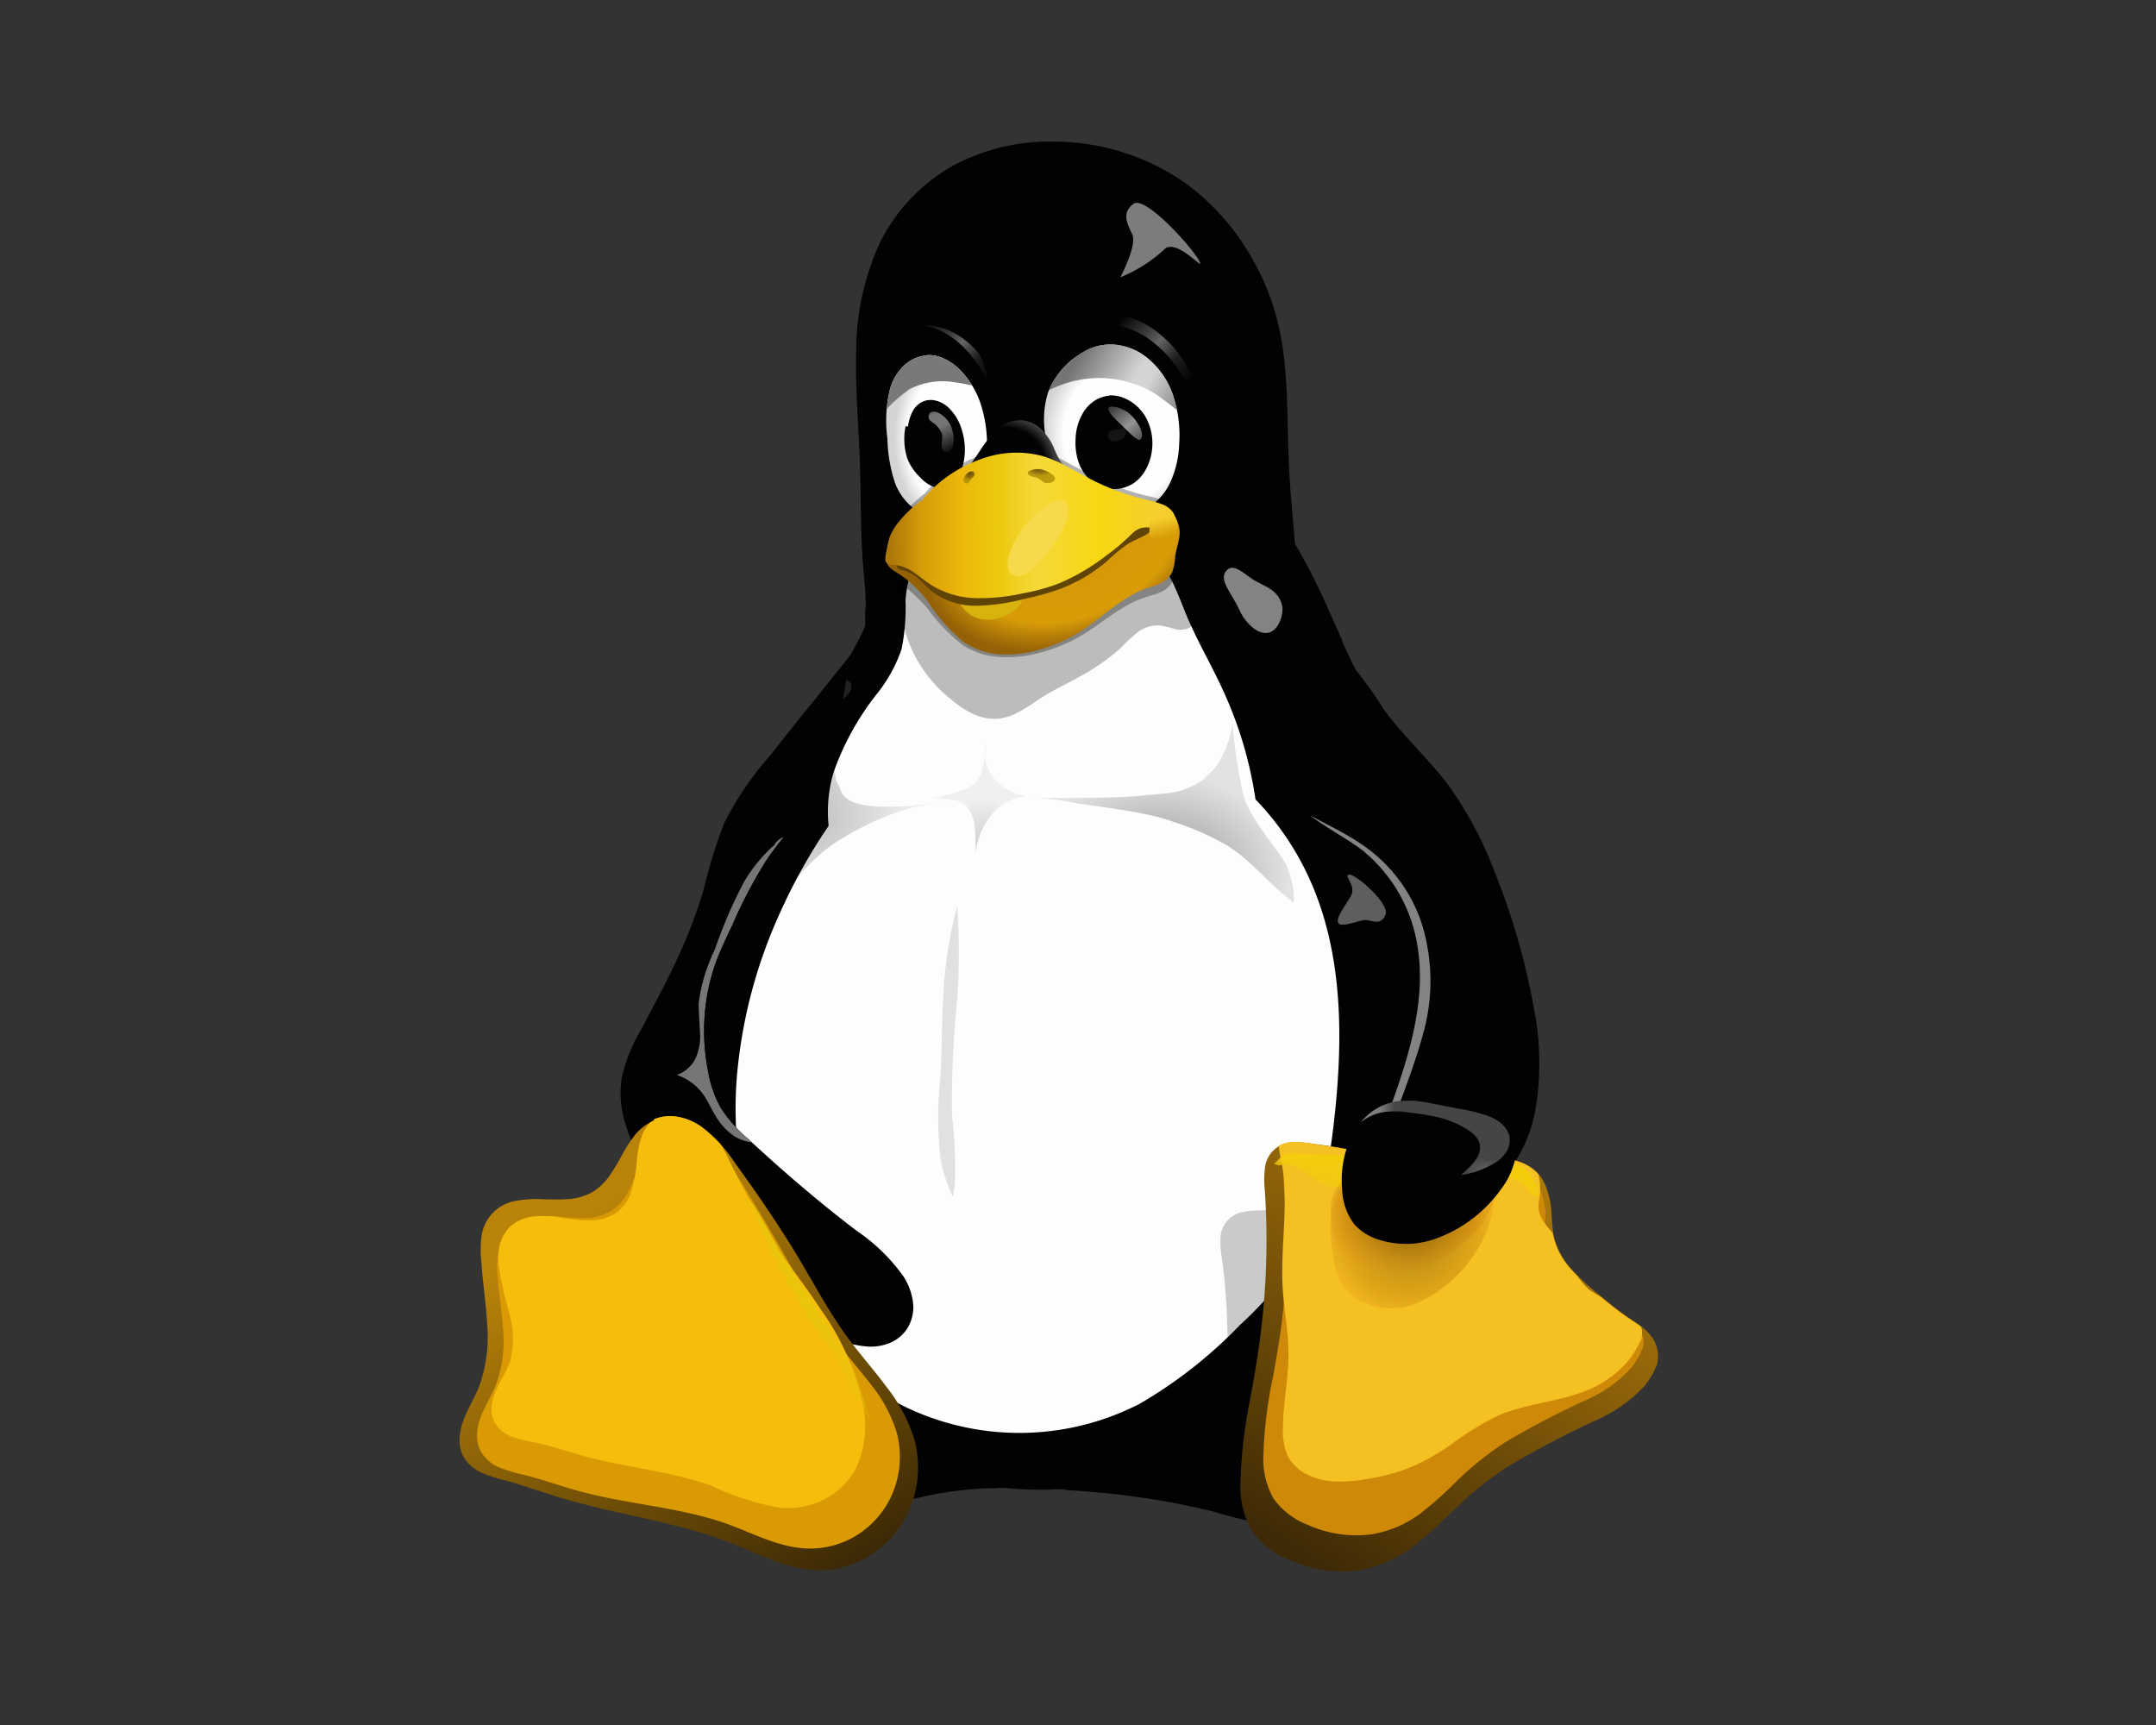 <svg id="Linux-Other" xmlns="http://www.w3.org/2000/svg" xmlns:xlink="http://www.w3.org/1999/xlink" viewBox="0 0 150 120"><rect x="0" y="0" width="150" height="120" fill="#333333" stroke="none"/><defs><style>.cls-1{fill:none;}.cls-2{fill:#020204;}.cls-3{fill:#fdfdfb;}.cls-4{opacity:0.26;}.cls-5{opacity:0.3;}.cls-22,.cls-30,.cls-32,.cls-34,.cls-36,.cls-44,.cls-45,.cls-5,.cls-52{isolation:isolate;}.cls-6{fill:url(#radial-gradient);}.cls-7{fill:url(#radial-gradient-2);}.cls-8{fill:url(#radial-gradient-3);}.cls-9{fill:#7c7c7c;}.cls-10{fill:#141413;}.cls-11{fill:url(#linear-gradient);}.cls-12{clip-path:url(#clip-path);}.cls-13{fill:url(#linear-gradient-2);}.cls-14{fill:url(#linear-gradient-3);}.cls-15{fill:url(#linear-gradient-4);}.cls-16{fill:url(#linear-gradient-5);}.cls-17{fill:url(#radial-gradient-4);}.cls-18{fill:#d9b30d;}.cls-19{fill:#604405;}.cls-20{fill:url(#linear-gradient-6);}.cls-21{fill:#f6da4a;}.cls-22{opacity:0.8;}.cls-23{fill:url(#radial-gradient-5);}.cls-24{fill:url(#radial-gradient-6);}.cls-25{fill:url(#linear-gradient-7);}.cls-26{clip-path:url(#clip-path-2);}.cls-27{fill:url(#radial-gradient-7);}.cls-28{clip-path:url(#clip-path-3);}.cls-29{fill:#838384;}.cls-30{opacity:0.25;}.cls-31{fill:url(#radial-gradient-8);}.cls-32{opacity:0.42;}.cls-33{fill:url(#radial-gradient-9);}.cls-34{opacity:0.2;}.cls-35{fill:url(#radial-gradient-10);}.cls-36{opacity:0.11;}.cls-37{fill:url(#linear-gradient-8);}.cls-38{clip-path:url(#clip-path-4);}.cls-39{fill:url(#linear-gradient-9);}.cls-40{fill:#cd8907;}.cls-41{clip-path:url(#clip-path-6);}.cls-42{fill:#f5c021;}.cls-43{fill:url(#linear-gradient-10);}.cls-44{opacity:0.75;}.cls-45{opacity:0.35;}.cls-46{fill:url(#radial-gradient-11);}.cls-47{fill:url(#radial-gradient-12);}.cls-48{clip-path:url(#clip-path-7);}.cls-49{fill:url(#radial-gradient-13);}.cls-50{fill:url(#linear-gradient-11);}.cls-51{clip-path:url(#clip-path-9);}.cls-52{opacity:0.95;}.cls-53{clip-path:url(#clip-path-10);}.cls-54{fill:url(#linear-gradient-12);}.cls-55{fill:#d99a03;}.cls-56{fill:#f5bd0c;}.cls-57{fill:url(#linear-gradient-13);}</style><radialGradient id="radial-gradient" cx="203.84" cy="84.29" r="4.88" gradientTransform="matrix(0.82, -0.03, -0.03, -1.25, -98.42, 142.01)" gradientUnits="userSpaceOnUse"><stop offset="0" stop-color="#fefefc"/><stop offset="0.76" stop-color="#fefefc"/><stop offset="1" stop-color="#d4d4d4"/></radialGradient><radialGradient id="radial-gradient-2" cx="126.86" cy="86.4" r="4.88" gradientTransform="matrix(1.09, -0.03, -0.04, -1.25, -56.79, 142.01)" xlink:href="#radial-gradient"/><radialGradient id="radial-gradient-3" cx="14.8" cy="-109.95" r="5.15" gradientTransform="matrix(0.7, -0.51, -0.46, -0.63, 8.66, -28.92)" gradientUnits="userSpaceOnUse"><stop offset="0" stop-color="#020204"/><stop offset="0.73" stop-color="#020204"/><stop offset="1" stop-color="#5c5c5c"/></radialGradient><linearGradient id="linear-gradient" x1="137.47" y1="34.97" x2="139.72" y2="32.3" gradientTransform="matrix(1, 0, 0, -1, -60, 63.17)" gradientUnits="userSpaceOnUse"><stop offset="0" stop-color="#949494" stop-opacity="0.39"/><stop offset="0.5" stop-color="#949494"/><stop offset="1" stop-color="#949494" stop-opacity="0.39"/></linearGradient><clipPath id="clip-path"><path class="cls-1" d="M75,24.72a5.47,5.47,0,0,0-2.09,2.6,6.37,6.37,0,0,0,.17,4.19A6.94,6.94,0,0,0,75.58,35a4.52,4.52,0,0,0,2,.78,3.68,3.68,0,0,0,2.12-.37,4.09,4.09,0,0,0,1.76-1.94,7.09,7.09,0,0,0,.58-2.59,8.72,8.72,0,0,0-.42-3.35,5.62,5.62,0,0,0-2.17-2.9A4.24,4.24,0,0,0,77.77,24a3.65,3.65,0,0,0-1.81.2,4.55,4.55,0,0,0-.92.5"/></clipPath><linearGradient id="linear-gradient-2" x1="265.94" y1="39.95" x2="273.1" y2="35.76" gradientTransform="matrix(1, 0, 0, -1, -190, 63.17)" gradientUnits="userSpaceOnUse"><stop offset="0" stop-color="#747474"/><stop offset="0.13" stop-color="#8c8c8c"/><stop offset="0.25" stop-color="#a4a4a4"/><stop offset="0.5" stop-color="#d4d4d4"/><stop offset="0.62" stop-color="#d4d4d4"/><stop offset="1" stop-color="#7c7c7c"/></linearGradient><linearGradient id="linear-gradient-3" x1="218.19" y1="41.3" x2="222.96" y2="36.81" gradientTransform="matrix(1, 0, 0, -1, -140, 63.17)" gradientUnits="userSpaceOnUse"><stop offset="0" stop-color="#646464" stop-opacity="0"/><stop offset="0.31" stop-color="#646464" stop-opacity="0.58"/><stop offset="0.47" stop-color="#646464"/><stop offset="0.73" stop-color="#646464" stop-opacity="0.26"/><stop offset="1" stop-color="#646464" stop-opacity="0"/></linearGradient><linearGradient id="linear-gradient-4" x1="204.51" y1="41.07" x2="208.99" y2="36.75" xlink:href="#linear-gradient-3"/><linearGradient id="linear-gradient-5" x1="114.47" y1="35.23" x2="116.42" y2="31.74" gradientTransform="matrix(1, 0, 0, -1, -50, 63.17)" gradientUnits="userSpaceOnUse"><stop offset="0" stop-color="#757574" stop-opacity="0"/><stop offset="0.26" stop-color="#757574"/><stop offset="0.5" stop-color="#757574"/><stop offset="1" stop-color="#757574" stop-opacity="0"/></linearGradient><radialGradient id="radial-gradient-4" cx="109.06" cy="-174.81" r="10.42" gradientTransform="matrix(0.94, -0.39, -0.27, -0.66, -75.22, -35.49)" gradientUnits="userSpaceOnUse"><stop offset="0" stop-color="#d2940a"/><stop offset="0.75" stop-color="#d89c08"/><stop offset="0.87" stop-color="#b67e07"/><stop offset="1" stop-color="#946106"/></radialGradient><linearGradient id="linear-gradient-6" x1="212" y1="26.52" x2="230.92" y2="26.66" gradientTransform="matrix(1, 0, 0, -1, -150, 63.17)" gradientUnits="userSpaceOnUse"><stop offset="0" stop-color="#ad780a"/><stop offset="0.12" stop-color="#d89e08"/><stop offset="0.26" stop-color="#edb80b"/><stop offset="0.39" stop-color="#ebc80d"/><stop offset="0.53" stop-color="#f5d838"/><stop offset="0.77" stop-color="#f6d811"/><stop offset="1" stop-color="#f5cd31"/></linearGradient><radialGradient id="radial-gradient-5" cx="12.33" cy="-169.34" r="1.08" gradientTransform="matrix(1, 0, 0, -0.58, 60, -65.73)" gradientUnits="userSpaceOnUse"><stop offset="0" stop-color="#3a2903"/><stop offset="0.55" stop-color="#735208"/><stop offset="1" stop-color="#ac8c04"/></radialGradient><radialGradient id="radial-gradient-6" cx="7.45" cy="49.55" r="0.51" gradientTransform="matrix(1, 0, 0, -1.08, 60, 86.39)" xlink:href="#radial-gradient-5"/><linearGradient id="linear-gradient-7" x1="175.74" y1="119.65" x2="175.89" y2="118.73" gradientTransform="matrix(1.1, 0, 0.17, -1.52, -131.98, 217.72)" gradientUnits="userSpaceOnUse"><stop offset="0" stop-color="#f5ce2d"/><stop offset="1" stop-color="#d79b08"/></linearGradient><clipPath id="clip-path-2"><path class="cls-1" d="M64.48,24.72a2.6,2.6,0,0,0-1.6.72,3.62,3.62,0,0,0-.93,1.51,9.13,9.13,0,0,0-.21,3.55,10.47,10.47,0,0,0,.56,3.18A4.15,4.15,0,0,0,63.16,35a3,3,0,0,0,1.38.82A2.78,2.78,0,0,0,66,35.8,3.25,3.25,0,0,0,67.33,35a4.32,4.32,0,0,0,1.09-1.91,7.56,7.56,0,0,0,.25-2.2,9.16,9.16,0,0,0-.42-2.73,6.16,6.16,0,0,0-1.4-2.37,4,4,0,0,0-1.07-.8,2.64,2.64,0,0,0-1.3-.29"/></clipPath><radialGradient id="radial-gradient-7" cx="675.71" cy="-1350.49" r="11.89" gradientTransform="matrix(0.2, -0.03, -0.03, -0.19, -112.84, -202.15)" gradientUnits="userSpaceOnUse"><stop offset="0" stop-color="#c8c8c8"/><stop offset="1" stop-color="#797978"/></radialGradient><clipPath id="clip-path-3"><path class="cls-1" d="M94.91,59.25a10.7,10.7,0,0,1,3.73,6.7c.62,4-.8,8.06-2.2,11.9a11.5,11.5,0,0,0-.67,2.34,3.86,3.86,0,0,0,.35,2.37,3.63,3.63,0,0,0,2.17,1.65,5.21,5.21,0,0,0,2.73,0A6.71,6.71,0,0,0,103.47,83a9.74,9.74,0,0,0,3.41-6,19.6,19.6,0,0,0-.19-7,47.72,47.72,0,0,0-2.64-9.18,26.06,26.06,0,0,0-3.28-6.2c-1.38-1.83-3.12-3.38-4.47-5.24a30.7,30.7,0,0,0-2.79-3.85,5.74,5.74,0,0,0-2-1.34,3.79,3.79,0,0,0-2.36-.16,3.42,3.42,0,0,0-1.38.77,3.93,3.93,0,0,0-.92,1.27,5.31,5.31,0,0,0-.33,3.08A11.19,11.19,0,0,0,88.09,53a13.34,13.34,0,0,0,2.86,3.57c1.23,1,2.71,1.7,4,2.7"/></clipPath><radialGradient id="radial-gradient-8" cx="-139.73" cy="-67.65" r="9.17" gradientTransform="translate(-57.22 5.3) rotate(180) scale(0.81 0.76)" gradientUnits="userSpaceOnUse"><stop offset="0"/><stop offset="1" stop-opacity="0.25"/></radialGradient><radialGradient id="radial-gradient-9" cx="230.52" cy="-72.95" r="9.17" gradientTransform="matrix(1, 0, 0, -0.76, -150, 5.3)" xlink:href="#radial-gradient-8"/><radialGradient id="radial-gradient-10" cx="218.27" cy="19.22" r="3.63" gradientTransform="matrix(1, 0, 0, -1.07, -150, 79.94)" xlink:href="#radial-gradient-8"/><linearGradient id="linear-gradient-8" x1="243.55" y1="-28.14" x2="244.79" y2="-37.38" gradientTransform="matrix(1.03, 0, 0, -1, -154.46, 63.17)" gradientUnits="userSpaceOnUse"><stop offset="0"/><stop offset="1" stop-opacity="0"/></linearGradient><clipPath id="clip-path-4"><path class="cls-1" d="M115.3,94.89a5.67,5.67,0,0,1-.94,1.59A10.29,10.29,0,0,1,111,98.82a65.52,65.52,0,0,0-6.17,3.25,25.31,25.31,0,0,0-3.64,2.93,29.14,29.14,0,0,1-3,2.68,8.51,8.51,0,0,1-3.68,1.56,8.82,8.82,0,0,1-4.79-.72,5.74,5.74,0,0,1-2.67-2.09,6.26,6.26,0,0,1-.75-3.32,34.58,34.58,0,0,1,.73-6.05c.3-1.66.58-3.33.76-5A51.63,51.63,0,0,0,88,82.83a7,7,0,0,1,0-1.54,2,2,0,0,1,2-1.83,7.13,7.13,0,0,1,1.42.12,30,30,0,0,1,3.31.57c.68.18,1.35.42,2,.61a9.33,9.33,0,0,0,3.51.32,27.21,27.21,0,0,1,3.76-.59,5.57,5.57,0,0,1,1.54.27,3.28,3.28,0,0,1,1.38.77,3,3,0,0,1,.63,1,6.22,6.22,0,0,1,.39,1.76,15.22,15.22,0,0,0,.14,1.59,5.23,5.23,0,0,0,1.18,2.32A15,15,0,0,0,111.18,90c.67.56,1.34,1.12,2.07,1.62.34.23.69.45,1,.7a3.18,3.18,0,0,1,.82.91,2.27,2.27,0,0,1,.23,1.62h0"/></clipPath><linearGradient id="linear-gradient-9" x1="339.56" y1="-44.4" x2="355.66" y2="-18.29" gradientTransform="matrix(1, 0, 0, -1, -250, 63.17)" gradientUnits="userSpaceOnUse"><stop offset="0" stop-color="#3e2a06"/><stop offset="1" stop-color="#ad780a"/></linearGradient><clipPath id="clip-path-6"><path class="cls-1" d="M115.3,94.89a5.92,5.92,0,0,1-.94,1.59A10,10,0,0,1,111,98.82a61.72,61.72,0,0,0-6.17,3.25,25.74,25.74,0,0,0-3.64,2.93,29.85,29.85,0,0,1-3,2.68,8.46,8.46,0,0,1-3.68,1.56,8.91,8.91,0,0,1-4.79-.72,5.56,5.56,0,0,1-2.67-2.09,6.47,6.47,0,0,1-.75-3.32,33.06,33.06,0,0,1,.73-6.05c.3-1.66.58-3.33.76-5A61.73,61.73,0,0,0,88,82.83a7.53,7.53,0,0,1,0-1.54,2.34,2.34,0,0,1,.64-1.35,2,2,0,0,1,1.32-.5,6.93,6.93,0,0,1,1.42.14c1.11.18,2.22.29,3.31.57.68.18,1.35.42,2,.61a9.27,9.27,0,0,0,3.51.32,26.92,26.92,0,0,1,3.76-.59,5.65,5.65,0,0,1,1.54.27,3.21,3.21,0,0,1,1.38.77,3.09,3.09,0,0,1,.63,1,6.21,6.21,0,0,1,.39,1.76,15.9,15.9,0,0,0,.14,1.59,5.21,5.21,0,0,0,1.19,2.35,15,15,0,0,0,1.9,1.78,25.25,25.25,0,0,0,2.07,1.62c.34.23.69.44,1,.69a3.05,3.05,0,0,1,.82.92,2.39,2.39,0,0,1,.23,1.62h0"/></clipPath><linearGradient id="linear-gradient-10" x1="247.98" y1="-17.89" x2="247.51" y2="-22.15" gradientTransform="matrix(1, 0, 0, -1, -150, 63.17)" gradientUnits="userSpaceOnUse"><stop offset="0" stop-color="#f3cd0c"/><stop offset="1" stop-color="#f3cd0c" stop-opacity="0"/></linearGradient><radialGradient id="radial-gradient-11" cx="248.45" cy="55.05" r="5.64" gradientTransform="matrix(1.31, 0.35, 0.37, -1.37, -247.68, 73.94)" gradientUnits="userSpaceOnUse"><stop offset="0" stop-color="#110800"/><stop offset="0.59" stop-color="#a65a00" stop-opacity="0.8"/><stop offset="1" stop-color="#ff921e" stop-opacity="0"/></radialGradient><radialGradient id="radial-gradient-12" cx="261.89" cy="7.27" r="5.64" gradientTransform="matrix(1.31, 0.25, 0.37, -0.99, -247.68, 25.16)" xlink:href="#radial-gradient-11"/><clipPath id="clip-path-7"><path class="cls-1" d="M105.32,79.3a2.45,2.45,0,0,0-.67-1,3.55,3.55,0,0,0-1-.62,11,11,0,0,0-2.29-.57c-.73-.14-1.45-.3-2.19-.43a6,6,0,0,0-2.3,0,3.92,3.92,0,0,0-1.77.94,5,5,0,0,0-1.17,1.64,7.07,7.07,0,0,0-.55,3.48,4.21,4.21,0,0,0,.87,2.46,3.81,3.81,0,0,0,1.82,1.08,6.16,6.16,0,0,0,3.64-.05,9.57,9.57,0,0,0,4.8-3.61,5.28,5.28,0,0,0,.86-1.81,2.69,2.69,0,0,0-.06-1.51"/></clipPath><radialGradient id="radial-gradient-13" cx="584.69" cy="-518.72" r="6.88" gradientTransform="matrix(0.36, 0.16, 0.07, -0.17, -69.66, -99.54)" gradientUnits="userSpaceOnUse"><stop offset="0" stop-color="#7c7c7c"/><stop offset="1" stop-color="#7c7c7c" stop-opacity="0.33"/></radialGradient><linearGradient id="linear-gradient-11" x1="246.12" y1="-16.03" x2="247.13" y2="-15.98" gradientTransform="matrix(1, 0, 0, -1, -150, 63.17)" xlink:href="#radial-gradient-13"/><clipPath id="clip-path-9"><path class="cls-1" d="M59.06,45.57Q57.75,47.3,56.42,49t-2.88,3.6a21.79,21.79,0,0,0-3.16,4.67,35.62,35.62,0,0,0-1.43,4.64,35.14,35.14,0,0,1-2,5.14c-.72,1.54-1.52,3-2.32,4.53A11.39,11.39,0,0,0,43.25,75a7,7,0,0,0,.18,2.9,13.38,13.38,0,0,0,1.08,2.71A26.69,26.69,0,0,0,52.63,90a28.52,28.52,0,0,0,4.89,2.86,7.51,7.51,0,0,0,2.94.82,3.58,3.58,0,0,0,1.5-.28,2.66,2.66,0,0,0,1.17-1,2.79,2.79,0,0,0,.39-1.81,4.33,4.33,0,0,0-.64-1.76,12.71,12.71,0,0,0-3.28-3.21c-2.63-2-5.17-4.18-7.6-6.44a9.92,9.92,0,0,1-1.85-2.1,7.88,7.88,0,0,1-.89-2.58,14.29,14.29,0,0,1,.49-7.41c.33-.92.76-1.81,1.18-2.69a33.25,33.25,0,0,1,2.36-4.51C54.46,58.13,56,56.64,57,54.76a17.06,17.06,0,0,0,1.46-5.13q.33-2,.58-4.06"/></clipPath><clipPath id="clip-path-10"><path class="cls-1" d="M45.5,77.86a3,3,0,0,1,1.71-.16,4.21,4.21,0,0,1,1.59.68,10.09,10.09,0,0,1,2.35,2.54c1.56,2.15,3.07,4.35,4.44,6.64,1.11,1.85,2.12,3.77,3.4,5.51.84,1.14,1.78,2.19,2.62,3.32a11.45,11.45,0,0,1,2,3.72,7.47,7.47,0,0,1-.54,5.34,7.05,7.05,0,0,1-2.6,2.79,6.71,6.71,0,0,1-3.69,1c-2-.08-3.92-1.1-5.82-1.86-3.88-1.54-8.09-2-12.09-3.23-1.23-.37-2.44-.81-3.67-1.15a10.86,10.86,0,0,1-1.63-.52,2.81,2.81,0,0,1-1.29-1.08,2.44,2.44,0,0,1-.31-1.27,4,4,0,0,1,.26-1.29c.3-.83.78-1.58,1.11-2.4a10.07,10.07,0,0,0,.56-4.25c-.07-1.44-.31-2.86-.4-4.3A7.42,7.42,0,0,1,33.5,86a2.88,2.88,0,0,1,2.43-2.47,7.8,7.8,0,0,1,1.77-.11,17,17,0,0,0,1.78,0,4.08,4.08,0,0,0,1.7-.47,4,4,0,0,0,1.22-1.15,14.11,14.11,0,0,0,.87-1.44,9.24,9.24,0,0,1,.92-1.42,3.5,3.5,0,0,1,1.32-1"/></clipPath><linearGradient id="linear-gradient-12" x1="119.09" y1="-22.49" x2="135.08" y2="-49.31" gradientTransform="matrix(1, 0, 0, -1, -80, 63.17)" gradientUnits="userSpaceOnUse"><stop offset="0" stop-color="#b98309"/><stop offset="1" stop-color="#382605"/></linearGradient><linearGradient id="linear-gradient-13" x1="137.34" y1="-30.2" x2="142.37" y2="-39.67" gradientTransform="matrix(1, 0, 0, -1, -80.53, 61.4)" gradientUnits="userSpaceOnUse"><stop offset="0" stop-color="#ebc40c"/><stop offset="1" stop-color="#ebc40c" stop-opacity="0"/></linearGradient></defs><title>other-linux</title><g id="layer1"><g id="g18680"><path id="path29670-2" class="cls-2" d="M93.37,44.61c1.09,2.37,2.31,4.69,3.39,7.07a51.09,51.09,0,0,1,4.32,14.4A33.93,33.93,0,0,1,99.89,81a34.87,34.87,0,0,1-9.2,14.13c-4.84,4.65-11.06,8.23-17.77,8.5a25.2,25.2,0,0,1-12.6-3.12,28.67,28.67,0,0,1-8.59-6.81,23.23,23.23,0,0,1-4.94-9.74,24.17,24.17,0,0,1,1-13.37c1.09-3.05,2.7-5.89,3.84-8.92,1.25-3.31,2-6.84,3.61-10,1.5-2.83,3.76-5.25,5-8.23a41.33,41.33,0,0,0,1.49-5.54A12.21,12.21,0,0,1,64,32.74a9.47,9.47,0,0,1,6.09-2.95A20.49,20.49,0,0,1,77,30.4a46.88,46.88,0,0,1,5.29,1.53,17,17,0,0,1,4.22,2,14.8,14.8,0,0,1,4.12,4.84c1.06,1.86,1.87,3.84,2.76,5.78"/><path id="path29676-3" class="cls-2" d="M74.12,103.65c1.84.11,3.68.29,5.51.56q2.41.36,4.78.94a36.51,36.51,0,0,0,7.47,1.43,8.12,8.12,0,0,0,2-.16,4.44,4.44,0,0,0,1.81-.83,4.24,4.24,0,0,0,1.46-2.54,6.31,6.31,0,0,0-.22-3,24.53,24.53,0,0,0-2.83-5.26c-.58-1-1.1-2-1.74-3A8.37,8.37,0,0,0,90,89.43a7.12,7.12,0,0,0-4.55-1A12.57,12.57,0,0,0,81,89.91a11.4,11.4,0,0,0-4.89,4.36c-.37.67-.64,1.4-1,2.1a6.69,6.69,0,0,1-1.23,1.95c-.6.62-1.38,1-2,1.63a3,3,0,0,0-.74,1,1.8,1.8,0,0,0-.05,1.26,1.71,1.71,0,0,0,.51.71,2.41,2.41,0,0,0,.77.43,6.34,6.34,0,0,0,1.74.26"/><path id="path29676-7-1" class="cls-2" d="M68.65,103.53a25.5,25.5,0,0,0-4.56.62q-2.16.45-4.29,1a31.62,31.62,0,0,1-7.27,1.43,7.88,7.88,0,0,1-1.94-.17,4.41,4.41,0,0,1-1.76-.82,4.24,4.24,0,0,1-1.46-2.54,6.32,6.32,0,0,1,.21-3,25.46,25.46,0,0,1,2.78-5.27c.57-1,1.07-2,1.68-2.95a8.18,8.18,0,0,1,2.3-2.47,6.87,6.87,0,0,1,4.43-1,11.56,11.56,0,0,1,4.36,1.46,12.2,12.2,0,0,1,4.76,4.36A44.84,44.84,0,0,0,70,98.31a20.82,20.82,0,0,1,1.51,1.95,2.87,2.87,0,0,1,.39,1.16,1.83,1.83,0,0,1-.28,1.18,1.79,1.79,0,0,1-.6.54,2.63,2.63,0,0,1-.76.28,8.94,8.94,0,0,1-1.63.11"/><path id="path28712-2" class="cls-2" d="M60.07,39.61c-.22-2.6-.16-5.21-.26-7.81s-.32-5-.24-7.51a18,18,0,0,1,1.65-7.41,12.52,12.52,0,0,1,5.22-5.43,14.33,14.33,0,0,1,6.94-1.6,16,16,0,0,1,9.15,2.93,16.3,16.3,0,0,1,4.14,4.46A17.32,17.32,0,0,1,88.79,22c.94,3.45.71,7.08.9,10.65.17,3.38.71,6.75.53,10.13a5.44,5.44,0,0,1-.45,2.14,3.67,3.67,0,0,1-1.48,1.51,5.88,5.88,0,0,1-2,.67c-1.42.22-2.86.07-4.29.21-2.07.19-4,1-6.1,1.28a38.51,38.51,0,0,1-7.42,0c-1,0-2-.05-3-.18a8.18,8.18,0,0,1-2.84-.83,5.07,5.07,0,0,1-1.44-1.12,4,4,0,0,1-.86-1.6,10.75,10.75,0,0,1-.11-2.74c0-.84-.09-1.68-.16-2.51"/><path id="path29719-5" class="cls-3" d="M64,38.61a4,4,0,0,0-.72,1.51A8.05,8.05,0,0,0,63,41.79a14.74,14.74,0,0,1-.27,3.35A10.29,10.29,0,0,1,61,48.28a19,19,0,0,0-3,5.43,9.64,9.64,0,0,0-.35,3.74,39.54,39.54,0,0,0-3.49,6.29,34.41,34.41,0,0,0-2.83,10.5,26.79,26.79,0,0,0,1.88,13.09,21.45,21.45,0,0,0,5.59,7.78,19.11,19.11,0,0,0,4.08,2.71,18.3,18.3,0,0,0,16.4-.16,31.86,31.86,0,0,0,7-5.5,24.24,24.24,0,0,0,3.54-4c1.88-2.88,2.54-6.37,2.95-9.79.71-6,.74-12.28-1.88-17.69a19.52,19.52,0,0,0-3.54-5.07A27.79,27.79,0,0,0,85.08,48c-.79-1.73-1.76-3.37-2.5-5.12-.3-.72-.57-1.46-.9-2.16a6.48,6.48,0,0,0-1.31-1.92,5.42,5.42,0,0,0-2.05-1.19,8.93,8.93,0,0,0-2.35-.4c-1.6-.08-3.19.13-4.79.07-1.27-.05-2.54-.27-3.81-.2a5.85,5.85,0,0,0-1.86.39A3.75,3.75,0,0,0,64,38.61"/><g id="path28461-8-7"><path class="cls-4" d="M63.18,44.56a9.48,9.48,0,0,0,3.08,4.17,6.75,6.75,0,0,0,1.46.94,3.46,3.46,0,0,0,1.7.33,4,4,0,0,0,1.6-.55c.5-.28,1-.62,1.44-.92.82-.52,1.71-.94,2.56-1.41a14.78,14.78,0,0,0,2.9-2A13.18,13.18,0,0,1,79.13,44a2.38,2.38,0,0,1,1.5-.5,8.43,8.43,0,0,1,1.18.28,1.67,1.67,0,0,0,.6,0,.87.87,0,0,0,.77-.94,1.66,1.66,0,0,0-.21-.71,9.09,9.09,0,0,1-.74-1.29,3.81,3.81,0,0,1-.1-1.31,2.63,2.63,0,0,0-.2-1.29,1.68,1.68,0,0,0-.71-.69,2.57,2.57,0,0,0-1-.27,13.42,13.42,0,0,0-2,.1c-.89.05-1.78-.06-2.67,0-1.11.07-2.2.39-3.31.39a24.66,24.66,0,0,0-3.79-.21,9.88,9.88,0,0,0-1.57.45,4.86,4.86,0,0,1-1.59.32c-.62,0-1.22-.22-1.83-.27a2.17,2.17,0,0,0-.91.11,1.27,1.27,0,0,0-.69.58,1.23,1.23,0,0,0-.13.51,1.85,1.85,0,0,0,.06.53,8.2,8.2,0,0,0,.37,1c.47,1.19.57,2.49,1,3.7"/></g><g id="path28461-84-3" class="cls-5"><path d="M61.59,39.85a12.86,12.86,0,0,1,2.94,2.48A12.69,12.69,0,0,0,67,44.89a5.39,5.39,0,0,0,2.44.81,8.68,8.68,0,0,0,3-.32,11.21,11.21,0,0,0,2.61-1.06c1.54-.87,2.83-2.16,4.52-2.73.37-.13.76-.22,1.11-.37a1.71,1.71,0,0,0,.86-.71,3.21,3.21,0,0,0,.21-1c.06-.37.19-.73.26-1.1a1.71,1.71,0,0,0-.09-1.1,1.49,1.49,0,0,0-.7-.64,2.56,2.56,0,0,0-1-.22,15.65,15.65,0,0,0-2,.18c-.89.07-1.78,0-2.67,0-1.11,0-2.2.26-3.31.31-1.26.05-2.52-.13-3.79-.17a8.55,8.55,0,0,0-1.64.08,4.19,4.19,0,0,0-1.52.53,13.54,13.54,0,0,0-1.21,1,3.48,3.48,0,0,1-.65.41,2,2,0,0,1-.76.2c-.14,0-.27,0-.41,0a.88.88,0,0,0-.57.32.75.75,0,0,0-.14.6h0"/></g><path id="path28795-9-5" class="cls-6" d="M64.48,24.72a2.6,2.6,0,0,0-1.6.72,3.62,3.62,0,0,0-.93,1.51,9.13,9.13,0,0,0-.21,3.55,10.47,10.47,0,0,0,.56,3.18A4.15,4.15,0,0,0,63.16,35a3,3,0,0,0,1.38.82A2.78,2.78,0,0,0,66,35.8,3.25,3.25,0,0,0,67.33,35a4.32,4.32,0,0,0,1.09-1.91,7.56,7.56,0,0,0,.25-2.2,9.16,9.16,0,0,0-.42-2.73,6.16,6.16,0,0,0-1.4-2.37,4,4,0,0,0-1.07-.8,2.64,2.64,0,0,0-1.3-.29"/><path id="path28795-3" class="cls-7" d="M75,24.72a5.47,5.47,0,0,0-2.09,2.6,6.37,6.37,0,0,0,.17,4.19A6.94,6.94,0,0,0,75.58,35a4.52,4.52,0,0,0,2,.78,3.68,3.68,0,0,0,2.12-.37,4.09,4.09,0,0,0,1.76-1.94,7.09,7.09,0,0,0,.58-2.59,8.72,8.72,0,0,0-.42-3.35,5.62,5.62,0,0,0-2.17-2.9A4.24,4.24,0,0,0,77.77,24a3.65,3.65,0,0,0-1.81.2,4.55,4.55,0,0,0-.92.5"/><g id="path27476-76-1" class="cls-5"><path d="M64.28,34.37q-.9.74-1.72,1.57a2.81,2.81,0,0,0-.74,1,6.92,6.92,0,0,0-.16,1.13,2.59,2.59,0,0,0-.05.39.65.65,0,0,0,0,.19.43.43,0,0,0,.1.17A.53.53,0,0,0,62,39l.32,0a3,3,0,0,1,1.34.57c.4.28.78.6,1.19.87a6.2,6.2,0,0,0,3.09.88A13.82,13.82,0,0,0,71.18,41a14.51,14.51,0,0,0,2.49-.68,14.9,14.9,0,0,0,3.39-2,14.2,14.2,0,0,0,1.38-1.14c.15-.14.29-.29.44-.42a1.62,1.62,0,0,1,.52-.3,2,2,0,0,1,.92,0,3.41,3.41,0,0,0,.69.08,1,1,0,0,0,.34-.07.7.7,0,0,0,.28-.2.68.68,0,0,0,.15-.43.86.86,0,0,0-.12-.44,1.5,1.5,0,0,0-.7-.57,7,7,0,0,0-1.21-.35,17.31,17.31,0,0,1-3.63-1.32c-.57-.29-1.13-.6-1.7-.9a10,10,0,0,0-1.8-.8,7.09,7.09,0,0,0-4.35.2,9.29,9.29,0,0,0-4,2.74h0"/></g><path id="path28849-2" class="cls-8" d="M67.28,32.59c.59-.67,1-1.48,1.57-2.16a3.75,3.75,0,0,1,1-.88,2.22,2.22,0,0,1,1.28-.31,2.25,2.25,0,0,1,1.32.63,4,4,0,0,1,.84,1.21,6.35,6.35,0,0,0,.66,1.26,6.44,6.44,0,0,0,1.16,1,3.23,3.23,0,0,1,.55.52,1.62,1.62,0,0,1,.33.68,1.41,1.41,0,0,1-.06.76,1.7,1.7,0,0,1-.42.64,2.48,2.48,0,0,1-1.38.62A27.43,27.43,0,0,1,71,36.41c-1,0-2.06.4-3.1.36a2.75,2.75,0,0,1-1.47-.44,1.87,1.87,0,0,1-.53-.56A1.54,1.54,0,0,1,65.7,35a1.68,1.68,0,0,1,.15-.72,2.71,2.71,0,0,1,.4-.63c.31-.38.7-.71,1-1.08"/><g id="path28767-3"><path class="cls-9" d="M78.88,14.17c-.86.61-.48,1.36-.11,2.12s-.81,2.95-.82,3a10.16,10.16,0,0,0,3-1.89c.75-.92,2.65,1.25,2.55.92C83.45,17.77,79.74,13.56,78.88,14.17Z"/></g><g id="g28965-1"><path id="path28879-6" class="cls-2" d="M77.18,27.53a2.16,2.16,0,0,0-1,.33,2.6,2.6,0,0,0-.75.73,3.77,3.77,0,0,0-.6,2,4.2,4.2,0,0,0,.21,1.56,2.94,2.94,0,0,0,.87,1.29,2.53,2.53,0,0,0,1.48.58,2.49,2.49,0,0,0,1.53-.44,2.74,2.74,0,0,0,.84-1,3.58,3.58,0,0,0,.38-1.22,3.78,3.78,0,0,0-.36-2.21,3.1,3.1,0,0,0-1.65-1.49,2.33,2.33,0,0,0-1-.15"/><g id="path28891-5"><path class="cls-10" d="M78,29.83c-.29.11-.75,0-.88.33a.44.44,0,0,0,.2.52.89.89,0,0,0,1-.46.39.39,0,0,0-.18-.45c-.06,0-.11,0-.17.07Z"/></g><g id="path28887-6"><path class="cls-11" d="M79.34,30.58c.39-.39-.28-1.42-.8-1.84s-1.47-.63-1.42-.29.54.76.87,1.08S79.16,30.77,79.34,30.58Z"/></g></g><g class="cls-12"><path id="path28972-5" class="cls-13" d="M71.51,28.11a7.94,7.94,0,0,1,2.72-1.47,7.5,7.5,0,0,1,6.15.76,21.59,21.59,0,0,1,1.75,1.34A6.73,6.73,0,0,0,84,29.87,2.71,2.71,0,0,0,85.2,30a2.18,2.18,0,0,0,1-.37,2.55,2.55,0,0,0,.73-.78,3.43,3.43,0,0,0,.43-2.08,10.82,10.82,0,0,0-1.61-4,11.92,11.92,0,0,0-.67-1.17,6.5,6.5,0,0,0-3.34-2.33,20.92,20.92,0,0,0-4.07-.77,7.56,7.56,0,0,0-1.84-.08,16.31,16.31,0,0,0-2.05.54c-.33.08-.66.14-1,.24a2.58,2.58,0,0,0-.9.43,2.18,2.18,0,0,0-.73,1.25,4,4,0,0,0,0,1.46,15.41,15.41,0,0,1,.48,2.9c0,.67-.24,1.34-.21,2a2.87,2.87,0,0,0,.08.59"/></g><g id="path28795-92-2"><path class="cls-14" d="M78.26,22a3.45,3.45,0,0,0-.42.66,5.92,5.92,0,0,1,2,.86,8.13,8.13,0,0,1,2.72,3.22,3.34,3.34,0,0,0,.4-.53,8.2,8.2,0,0,0-2.78-3.36A6,6,0,0,0,78.26,22Z"/></g><g id="path28795-9-2-2"><path class="cls-15" d="M64.41,22.62H64a4.33,4.33,0,0,1,1.37.36,5.7,5.7,0,0,1,1.55,1.06,7.92,7.92,0,0,1,1.88,2.78,7,7,0,0,0-.69-2.23,7.2,7.2,0,0,0-.52-.55A5.7,5.7,0,0,0,66.05,23a4.24,4.24,0,0,0-1.64-.38Z"/></g><g id="g29497-8"><path id="path29453-9" class="cls-2" d="M63,29.66a4.51,4.51,0,0,0,.13,2.26A3.77,3.77,0,0,0,64,33.19a2.64,2.64,0,0,0,.78.6,1.44,1.44,0,0,0,1,.12,1.42,1.42,0,0,0,.74-.5,2.45,2.45,0,0,0,.41-.81,4.51,4.51,0,0,0,0-2.65,3.46,3.46,0,0,0-1-1.65,2,2,0,0,0-.82-.43,1.43,1.43,0,0,0-.92.07,1.58,1.58,0,0,0-.72.72,3.31,3.31,0,0,0-.3,1"/><g id="path29465-8"><path class="cls-16" d="M64.63,29.12c.08.21.35.29.5.46a1.93,1.93,0,0,1,.38.54c.15.39-.15,1,.17,1.26a.33.33,0,0,0,.4,0c.38-.35.3-1.05.15-1.55a1.88,1.88,0,0,0-.9-1.09c-.19-.1-.49-.18-.65,0A.4.4,0,0,0,64.63,29.12Z"/></g></g><g id="g29634-9"><path id="path28461-2" class="cls-17" d="M61.64,39a.91.91,0,0,0,.11.28,1.29,1.29,0,0,0,.36.37c.14.1.29.19.44.28a7.94,7.94,0,0,1,2,1.91A12.46,12.46,0,0,0,67,44.63a5.16,5.16,0,0,0,2.44.88,8,8,0,0,0,3-.35A10.74,10.74,0,0,0,75.06,44c1.54-.95,2.83-2.34,4.52-3,.37-.14.76-.23,1.11-.4a1.75,1.75,0,0,0,.86-.78,3.75,3.75,0,0,0,.21-1.11c.06-.4.19-.79.26-1.19a2,2,0,0,0-.09-1.2,1.55,1.55,0,0,0-.7-.7,2.39,2.39,0,0,0-1-.24,14.44,14.44,0,0,0-2,.2c-.89.08-1.78,0-2.67,0-1.11,0-2.2.28-3.31.34-1.26.06-2.52-.13-3.79-.18a7.82,7.82,0,0,0-1.64.08,3.8,3.8,0,0,0-1.52.59,14.6,14.6,0,0,0-1.19,1.07,3.06,3.06,0,0,1-.66.45,1.7,1.7,0,0,1-.77.18,1.26,1.26,0,0,0-.41,0,.55.55,0,0,0-.22.14,1.26,1.26,0,0,0-.16.2,3.52,3.52,0,0,0-.29.52"/><g id="path28487-2"><path class="cls-18" d="M66.59,40.37A2.22,2.22,0,0,0,68,43a2.64,2.64,0,0,0,2-.21A2.21,2.21,0,0,0,71,42a1.51,1.51,0,0,0,.2-.57,1.25,1.25,0,0,0-.06-.6,1.3,1.3,0,0,0-.38-.53,1.75,1.75,0,0,0-.58-.32,3.63,3.63,0,0,0-1.32-.12,13,13,0,0,0-2,.25"/></g><g id="path27476-7-8"><path class="cls-19" d="M64.42,36.22c-.45.27-.88.56-1.31.86a1.6,1.6,0,0,0-.56.57,1.34,1.34,0,0,0-.1.56,4.85,4.85,0,0,1,0,.57c0,.13-.05.26-.06.39a.63.63,0,0,0,0,.19.4.4,0,0,0,.09.17.49.49,0,0,0,.22.12l.25.06a2.43,2.43,0,0,1,1,.6c.3.27.57.57.88.83a5,5,0,0,0,3.07,1,13.83,13.83,0,0,0,3.25-.45A19.6,19.6,0,0,0,73.67,41a11,11,0,0,0,3.39-2,11.6,11.6,0,0,1,1.38-1.14c.45-.28,1-.47,1.41-.74L80,37a.34.34,0,0,0,.09-.11.33.33,0,0,0,0-.24.64.64,0,0,0-.12-.21,1.48,1.48,0,0,0-.19-.19A3,3,0,0,0,78,35.66c-.63,0-1.26,0-1.88-.12a12.23,12.23,0,0,1-1.7-.49,12.5,12.5,0,0,0-1.8-.44,12,12,0,0,0-4.35.11,12.7,12.7,0,0,0-3.86,1.5"/></g><path id="path27476-4" class="cls-20" d="M64.28,34.7a8,8,0,0,0-1.72,1.57,3.72,3.72,0,0,0-.68,1.14,8.63,8.63,0,0,0-.22,1,1.91,1.91,0,0,0-.06.39.63.63,0,0,0,0,.19.44.44,0,0,0,.1.17.54.54,0,0,0,.29.14l.32,0a3,3,0,0,1,1.34.57c.4.28.78.6,1.19.86a6.22,6.22,0,0,0,3.09.88,13.81,13.81,0,0,0,3.22-.33,14.48,14.48,0,0,0,2.49-.68,14.91,14.91,0,0,0,3.39-2,14.2,14.2,0,0,0,1.38-1.14c.15-.14.29-.29.44-.42a1.62,1.62,0,0,1,.52-.3,2,2,0,0,1,.92,0,3.41,3.41,0,0,0,.69.08,1,1,0,0,0,.34-.07.7.7,0,0,0,.28-.2.68.68,0,0,0,.15-.43.86.86,0,0,0-.12-.44,1.5,1.5,0,0,0-.7-.57,7,7,0,0,0-1.21-.35,17.31,17.31,0,0,1-3.63-1.32c-.57-.29-1.13-.6-1.7-.9a10,10,0,0,0-1.8-.8,7.09,7.09,0,0,0-4.35.2,9.29,9.29,0,0,0-4,2.74h0"/><g id="path28357-7"><path class="cls-21" d="M74.19,35a.6.6,0,0,0-.3-.2.81.81,0,0,0-.36,0,1.7,1.7,0,0,0-.66.31,7.48,7.48,0,0,0-1.52,1.42A5.42,5.42,0,0,0,70.12,39a1.55,1.55,0,0,0,0,.46.71.71,0,0,0,.19.42.64.64,0,0,0,.36.17.87.87,0,0,0,.4,0,2,2,0,0,0,.67-.45,8,8,0,0,0,2.53-3.64,1.62,1.62,0,0,0,.07-.44.69.69,0,0,0-.13-.42"/></g><g id="path28396-7" class="cls-22"><path class="cls-23" d="M71.51,32.94c.08.25.48.21.71.33s.37.33.59.34.56-.08.59-.29-.38-.47-.65-.57a1.37,1.37,0,0,0-1.11,0C71.57,32.76,71.49,32.86,71.51,32.94Z"/></g><g id="path28398-7" class="cls-22"><path class="cls-24" d="M67.69,32.8c-.3-.1-.79.43-.63.7,0,.07.18.17.27.12s.25-.34.4-.45S67.8,32.83,67.69,32.8Z"/></g><g id="path28570-8"><path class="cls-25" d="M81.89,36.72A1.25,1.25,0,0,1,80.8,37.9c-.53,0-.9-.53-.82-1.18a1.25,1.25,0,0,1,1.09-1.18C81.6,35.53,82,36.06,81.89,36.72Z"/></g></g><g class="cls-26"><path id="path29551-9" class="cls-27" d="M63.19,27.12a5,5,0,0,1,3-.56,18.35,18.35,0,0,1,3.06.68,13.23,13.23,0,0,1,2.19.72,3.81,3.81,0,0,1,1.72,1.47c.06.11.12.22.18.32a1,1,0,0,0,.24.28.53.53,0,0,0,.34.12.39.39,0,0,0,.18-.05.33.33,0,0,0,.13-.13.4.4,0,0,0,0-.21,1,1,0,0,0,0-.21A12.71,12.71,0,0,0,73,27c-.27-.51-.49-1-.77-1.54a9.81,9.81,0,0,0-4.25-4,14.61,14.61,0,0,0-5.69-1.42,29.45,29.45,0,0,0-6.81.53,8.82,8.82,0,0,0-2.82.86,3.86,3.86,0,0,0-1.13.94,2.82,2.82,0,0,0-.6,1.34A2.89,2.89,0,0,0,51,25.15a4.35,4.35,0,0,0,.72,1.23,18.11,18.11,0,0,0,2.08,2A19.76,19.76,0,0,0,56,30.2a4.57,4.57,0,0,0,1.29.61,3,3,0,0,0,1.41.07A3.3,3.3,0,0,0,60,30.24a7.19,7.19,0,0,0,1.05-1,9.22,9.22,0,0,1,2.1-2.07"/></g><path id="path29705-5-0" class="cls-2" d="M94.91,59.25a10.72,10.72,0,0,1,3.73,6.7A16.22,16.22,0,0,1,98.29,72a49.47,49.47,0,0,1-1.85,5.83,11.5,11.5,0,0,0-.67,2.34,3.88,3.88,0,0,0,.35,2.37,3.61,3.61,0,0,0,2.17,1.65,5.21,5.21,0,0,0,2.73,0A6.66,6.66,0,0,0,103.47,83a9.78,9.78,0,0,0,3.39-6,19.66,19.66,0,0,0-.17-7,47,47,0,0,0-2.64-9.18,26.29,26.29,0,0,0-3.28-6.2c-1.38-1.84-3.12-3.38-4.47-5.24A31.23,31.23,0,0,0,93.5,45.6a5.75,5.75,0,0,0-2-1.34,3.74,3.74,0,0,0-2.35-.16,3.7,3.7,0,0,0-2.28,2,5.34,5.34,0,0,0-.35,3.09A11,11,0,0,0,88.09,53a13.45,13.45,0,0,0,2.86,3.57c1.23,1,2.71,1.7,4,2.7"/><g class="cls-28"><g id="path29705-9"><path class="cls-29" d="M90.11,56.09c.17.16.33.32.51.46,1.25,1,1.92,2.17,3.18,3.17,2.07,1.64,4.18,4.47,4.59,7.05.32,2-.1,3.11-.62,5.49a84.17,84.17,0,0,1-2.75,8c-.31.91.63.54.51,1.5a5.83,5.83,0,0,0,0,1.43c0-.09,0-.19,0-.28a17.52,17.52,0,0,1,1-3.82c.84-2.39,1.81-4.72,2.48-7.17a13.43,13.43,0,0,0,.25-6.31A10.61,10.61,0,0,0,95.11,59c-1.54-1.14-3.36-1.87-5-2.87Z"/></g></g><g id="path4400-1" class="cls-30"><path class="cls-31" d="M58.34,54.61c.34.51-.21,2.27,7.72,1.14a27.32,27.32,0,0,0-2.76.47,19.75,19.75,0,0,0-5.43,2.57c-1.42,1-2.46,2.41-3.76,3.58,0,0,2.11-3.86,2.64-5s-.09-1.11.33-2.82a13.39,13.39,0,0,1,1.44-3.35S57.67,53.6,58.34,54.61Z"/></g><g id="path4400-2-8" class="cls-32"><path class="cls-33" d="M83.84,54.15c-1.62,1.13-2.56,1-4.52,1.21S72,55.5,72,55.5a14,14,0,0,1,2.47.3c1.7.32,5.17.62,7.13,1.36a18.48,18.48,0,0,1,3.86,1.71c1.69,1.07,2.93,2.75,4.55,3.92a5.79,5.79,0,0,0-.57-2.72c-.65-1.16-2.41-3-2.92-4.7a31.89,31.89,0,0,1-.76-5.07s-.34,2.71-2,3.84Z"/></g><g id="path4491-9" class="cls-34"><path class="cls-35" d="M68.64,51.74q-.09.73-.23,1.45a4.08,4.08,0,0,1-.19.7,1.58,1.58,0,0,1-.4.6,2.1,2.1,0,0,1-.54.33,8.16,8.16,0,0,1-2.38.68l1,.09a4.38,4.38,0,0,1,.61.1,1.64,1.64,0,0,1,.56.25,1.54,1.54,0,0,1,.44.52,3.37,3.37,0,0,1,.33,1.31,10.7,10.7,0,0,1,0,1.74,5.36,5.36,0,0,1,.24-1.14,5,5,0,0,1,1-1.8,3.91,3.91,0,0,1,.62-.55,3.45,3.45,0,0,1,2.42-.59,3.76,3.76,0,0,1-2.41-.75,3.13,3.13,0,0,1-.86-1,2.71,2.71,0,0,1-.25-2"/></g><g id="path4542-7" class="cls-36"><path d="M66.57,63.14a29.71,29.71,0,0,0-.85,4.78c-.21,2.28-.16,4.58-.28,6.87a25.66,25.66,0,0,0,0,5.82,10,10,0,0,0,.86,2.64,9,9,0,0,0,.14-1,31.56,31.56,0,0,0-.21-4.67,72.63,72.63,0,0,1,.38-8.18,50,50,0,0,0,0-6.29h0"/></g><g id="path4596-3"><path class="cls-29" d="M85.39,39.63c-.72.66.34,1.65.84,2.81.31.72,1.18,1.74,2,1.58.63-.12,1-1,1-1.67-.12-1.24-1.16-1.52-1.91-1.95C86.7,40.06,85.9,39.16,85.39,39.63Z"/></g><g id="g17048"><g id="path14483-7-4" class="cls-34"><path class="cls-37" d="M108.62,93.63a5.5,5.5,0,0,1-.7,1.48,10.16,10.16,0,0,1-2.66,2.47c-1.68,1.19-3.44,2.29-5,3.65a25.12,25.12,0,0,0-2.9,3,29,29,0,0,1-2.34,2.7,8.17,8.17,0,0,1-3,1.85,7.29,7.29,0,0,1-4.07.09,4.21,4.21,0,0,1-2.36-1.37,4.94,4.94,0,0,1-.81-2.7A30.28,30.28,0,0,1,85,99.58c.16-1.45.3-2.9.36-4.34A43.69,43.69,0,0,0,85,87.44a5.89,5.89,0,0,1-.09-1.3,1.9,1.9,0,0,1,1.58-1.83,6,6,0,0,1,1.2-.11,24.64,24.64,0,0,1,2.82,0c.59.05,1.16.16,1.74.22a7.86,7.86,0,0,0,3-.24,24.7,24.7,0,0,1,3.13-1,4.57,4.57,0,0,1,1.31,0,2.46,2.46,0,0,1,1.2.45,2.23,2.23,0,0,1,.59.78,4.9,4.9,0,0,1,.43,1.43,12.48,12.48,0,0,0,.21,1.33,3.89,3.89,0,0,0,1.12,1.79,10.87,10.87,0,0,0,1.71,1.25,19.21,19.21,0,0,0,1.83,1.06c.3.15.6.28.89.45a2.3,2.3,0,0,1,.74.65,1.84,1.84,0,0,1,.28,1.33h0"/></g><g class="cls-38"><path id="path14296-0" class="cls-39" d="M115.3,94.89a5.67,5.67,0,0,1-.94,1.59A10.29,10.29,0,0,1,111,98.82a65.52,65.52,0,0,0-6.17,3.25,25.31,25.31,0,0,0-3.64,2.93,29.14,29.14,0,0,1-3,2.68,8.51,8.51,0,0,1-3.68,1.56,8.82,8.82,0,0,1-4.79-.72,5.74,5.74,0,0,1-2.67-2.09,6.26,6.26,0,0,1-.75-3.32,34.58,34.58,0,0,1,.73-6.05c.3-1.66.58-3.33.76-5A51.63,51.63,0,0,0,88,82.83a7,7,0,0,1,0-1.54,2,2,0,0,1,2-1.83,7.13,7.13,0,0,1,1.42.12,30,30,0,0,1,3.31.57c.68.18,1.35.42,2,.61a9.33,9.33,0,0,0,3.51.32,27.21,27.21,0,0,1,3.76-.59,5.57,5.57,0,0,1,1.54.27,3.28,3.28,0,0,1,1.38.77,3,3,0,0,1,.63,1,6.22,6.22,0,0,1,.39,1.76,15.22,15.22,0,0,0,.14,1.59,5.23,5.23,0,0,0,1.18,2.32A15,15,0,0,0,111.18,90c.67.56,1.34,1.12,2.07,1.62.34.23.69.45,1,.7a3.18,3.18,0,0,1,.82.91,2.27,2.27,0,0,1,.23,1.62h0"/></g><g class="cls-38"><g id="path14296-3-7"><path class="cls-40" d="M114.26,93.83a5.13,5.13,0,0,1-.86,1.43,9.33,9.33,0,0,1-3,2.11,59.42,59.42,0,0,0-5.63,2.93,23.13,23.13,0,0,0-3.32,2.63,26.6,26.6,0,0,1-2.7,2.41,7.82,7.82,0,0,1-3.36,1.4,8.18,8.18,0,0,1-4.37-.65,5.2,5.2,0,0,1-2.44-1.88,5.6,5.6,0,0,1-.68-3,30.34,30.34,0,0,1,.67-5.44c.27-1.5.53-3,.69-4.51a47.37,47.37,0,0,0,.1-8.28,6.29,6.29,0,0,1,0-1.39A1.78,1.78,0,0,1,91.14,80a6.57,6.57,0,0,1,1.3.11,28.81,28.81,0,0,1,3,.52c.62.16,1.23.38,1.86.55a8.64,8.64,0,0,0,3.2.29,25.05,25.05,0,0,1,3.43-.53,5.21,5.21,0,0,1,1.4.24,3,3,0,0,1,1.26.69,2.87,2.87,0,0,1,.57.92,4.35,4.35,0,0,1,.36,1.58,14.79,14.79,0,0,0,0,1.7,3.23,3.23,0,0,0,.5,1.28,10.11,10.11,0,0,0,.84,1.09,11,11,0,0,0,1.87,1.89c.82.59,1.8.94,2.64,1.5a2.52,2.52,0,0,1,.68.6,1.59,1.59,0,0,1,.21,1.45h0"/></g></g><g class="cls-41"><g id="path14296-3-1-9"><path class="cls-42" d="M114.14,93.25a6.23,6.23,0,0,1-.88,1.44,7.33,7.33,0,0,1-3.11,2.13c-1.93.73-4,.83-5.93,1.66a20.49,20.49,0,0,0-3.25,2A16.35,16.35,0,0,1,98.32,102a13.6,13.6,0,0,1-3.3.9,10.13,10.13,0,0,1-2.16.16,4.67,4.67,0,0,1-2.09-.58,2.92,2.92,0,0,1-1.18-1.2,4.24,4.24,0,0,1-.33-1.92c0-1.75.39-3.49.38-5.24,0-1.53-.31-3-.4-4.55-.17-2.93.46-5.91-.09-8.78a7,7,0,0,1-.2-1.39,2,2,0,0,1,.12-.69,1.27,1.27,0,0,1,.39-.55A1.14,1.14,0,0,1,90,78a1.68,1.68,0,0,1,.55,0,8.21,8.21,0,0,1,1.06.3c1,.3,2.08.29,3.11.52.65.14,1.27.38,1.91.55a8.68,8.68,0,0,0,3.29.29,25.21,25.21,0,0,1,3.53-.54,5.56,5.56,0,0,1,1.44.24,3,3,0,0,1,1.3.7,3,3,0,0,1,.59.93,4,4,0,0,1,.37,1.6c0,.29,0,.57-.07.86a2.61,2.61,0,0,0,0,.86,2.24,2.24,0,0,0,.38.76c.16.23.35.44.52.66a14.53,14.53,0,0,1,1.19,2.06,6.41,6.41,0,0,0,1.37,1.91,18.87,18.87,0,0,0,2.72,1.51,2.32,2.32,0,0,1,.69.6,1.62,1.62,0,0,1,.28.7,1.67,1.67,0,0,1-.07.76h0"/></g></g><g id="path16493"><path class="cls-43" d="M88.95,81.08c1.1-.3,2,.53,2.83,1.16a2.92,2.92,0,0,0,1.89.35c1,0,2.08.18,3.13,0,2.06-.17,4.08-.68,6.14-.77a4.68,4.68,0,0,1,2.95.46c.35.24.85,1.25,1.19.87a2.88,2.88,0,0,0-2-2.38c-.83-.13-1.67.1-2.51,0-2.49-.06-5-.52-7.45-.39-1.73,0-3.46-.07-5.2-.13-.68-.14-.92.47-1.29.7"/></g></g><g id="path15189-4" class="cls-44"><path class="cls-9" d="M93.87,60.84c.4-.06,2.85,2,2.52,2.8S95.42,64,95,64s-1.68.57-1.89.21S93.62,63,94,62.3s-.55-1.4-.15-1.46Z"/></g><g id="path28767-9-3" class="cls-30"><path class="cls-9" d="M59.23,47.71c0-.48-.73-.55-1-.31s-.5.89-.28,1.16C58.28,49,59.29,48.37,59.23,47.71Z"/></g><g id="g14955-4"><g id="path29714-8-2" class="cls-45"><path class="cls-46" d="M103.74,82.75a1.79,1.79,0,0,0-.91-.8,3.09,3.09,0,0,0-1.22-.21c-.83,0-1.65.22-2.48.15a13.8,13.8,0,0,1-2-.49,4.32,4.32,0,0,0-2.14,0,3.15,3.15,0,0,0-1.81,1.35,4.26,4.26,0,0,0-.59,1.94,11.31,11.31,0,0,0,.07,2,10.41,10.41,0,0,0,.22,1.46,3.87,3.87,0,0,0,.59,1.34,3.63,3.63,0,0,0,1.7,1.23,4.72,4.72,0,0,0,3.39-.06A9.36,9.36,0,0,0,103,86.54a8.77,8.77,0,0,0,.8-2.06,3.82,3.82,0,0,0,.13-.87,1.84,1.84,0,0,0-.18-.85"/></g><g id="path29714-8-3-0" class="cls-45"><path class="cls-47" d="M103.74,82.36a1.72,1.72,0,0,0-.91-.58,4.17,4.17,0,0,0-1.22-.15c-.83,0-1.65.16-2.48.11a18.34,18.34,0,0,1-2-.35,5.93,5.93,0,0,0-2.14,0,3.26,3.26,0,0,0-1.81,1,2.51,2.51,0,0,0-.59,1.4,5.93,5.93,0,0,0,.07,1.47,5.62,5.62,0,0,0,.22,1.06,2.5,2.5,0,0,0,.59,1,3.81,3.81,0,0,0,1.7.89,6.42,6.42,0,0,0,3.39,0,8.88,8.88,0,0,0,4.48-3,5.44,5.44,0,0,0,.8-1.49,2.06,2.06,0,0,0,.13-.63,1,1,0,0,0-.18-.62"/></g></g><g id="g14884-8"><path id="path29714-5-4" class="cls-2" d="M105.32,79.3a2.45,2.45,0,0,0-.67-1,3.55,3.55,0,0,0-1-.62,11,11,0,0,0-2.29-.57c-.73-.14-1.45-.3-2.19-.43a6,6,0,0,0-2.3,0,3.92,3.92,0,0,0-1.77.94,5,5,0,0,0-1.17,1.64,7.07,7.07,0,0,0-.55,3.48,4.21,4.21,0,0,0,.87,2.46,3.81,3.81,0,0,0,1.82,1.08,6.16,6.16,0,0,0,3.64-.05,9.57,9.57,0,0,0,4.8-3.61,5.28,5.28,0,0,0,.86-1.81,2.69,2.69,0,0,0-.06-1.51"/><g class="cls-48"><g id="path29714-3-9-9"><path class="cls-49" d="M97.29,76.33a4.52,4.52,0,0,0-.54.06,4.1,4.1,0,0,0-3.38,4.35,3.75,3.75,0,0,1,.46-1.66,3.42,3.42,0,0,1,2.32-1.7,6,6,0,0,1,1.82,0c.58.07,1.17.15,1.74.27a6.86,6.86,0,0,1,2.5,1,2.44,2.44,0,0,1,.47.42,1.24,1.24,0,0,1,.28.55,1.32,1.32,0,0,1-.18.89,3.36,3.36,0,0,1-.58.72c-.18.18-.37.35-.55.51a6.29,6.29,0,0,0,2.44-.9,2.43,2.43,0,0,0,.75-.78A1.5,1.5,0,0,0,105,79a1.56,1.56,0,0,0-.36-.65,3.16,3.16,0,0,0-.57-.48,6.7,6.7,0,0,0-3-1.16c-.7-.13-1.4-.24-2.1-.32a9.32,9.32,0,0,0-1.66-.09Z"/></g></g><g class="cls-48"><g id="path29714-3-9-3-8"><path class="cls-50" d="M97.29,76.33a4.52,4.52,0,0,0-.54.06,4.1,4.1,0,0,0-3.38,4.35,3.75,3.75,0,0,1,.46-1.66,3.42,3.42,0,0,1,2.32-1.7,6,6,0,0,1,1.82,0c.58.07,1.17.15,1.74.27a6.86,6.86,0,0,1,2.5,1,2.44,2.44,0,0,1,.47.42,1.24,1.24,0,0,1,.28.55,1.32,1.32,0,0,1-.18.89,3.36,3.36,0,0,1-.58.72c-.18.18-.37.35-.55.51a6.29,6.29,0,0,0,2.44-.9,2.43,2.43,0,0,0,.75-.78A1.5,1.5,0,0,0,105,79a1.56,1.56,0,0,0-.36-.65,3.16,3.16,0,0,0-.57-.48,6.7,6.7,0,0,0-3-1.16c-.7-.13-1.4-.24-2.1-.32a9.32,9.32,0,0,0-1.66-.09Z"/></g></g></g><g id="g15037-4"><path id="path14967-1-0" class="cls-2" d="M59.21,45.51,56.42,49c-1,1.2-1.91,2.4-2.88,3.6a22,22,0,0,0-3.16,4.67,35.46,35.46,0,0,0-1.43,4.64,35.1,35.1,0,0,1-2,5.14c-.73,1.54-1.52,3-2.32,4.53A11.39,11.39,0,0,0,43.25,75a7,7,0,0,0,.18,2.9,13.38,13.38,0,0,0,1.08,2.71A26.69,26.69,0,0,0,52.63,90a28.52,28.52,0,0,0,4.89,2.86,7.51,7.51,0,0,0,2.94.82,3.58,3.58,0,0,0,1.5-.28,2.66,2.66,0,0,0,1.17-1,2.79,2.79,0,0,0,.39-1.81,4.33,4.33,0,0,0-.64-1.76,12.71,12.71,0,0,0-3.28-3.21c-2.63-2-5.17-4.18-7.6-6.44a9.92,9.92,0,0,1-1.85-2.1,7.88,7.88,0,0,1-.89-2.58,14.29,14.29,0,0,1,.49-7.41c.33-.92.76-1.81,1.18-2.69a33,33,0,0,1,2.36-4.51C54.46,58.13,56,56.64,57,54.76a18.1,18.1,0,0,0,1.46-5.13q.37-2.06.73-4.13"/><g class="cls-51"><g id="path15007-0" class="cls-52"><path class="cls-9" d="M53.79,58.85a11.05,11.05,0,0,0-2,2.45,33.34,33.34,0,0,0-2.07,4.79,11.81,11.81,0,0,0-1.11,3.7c0,.66.06,1.33.09,2a3.69,3.69,0,0,1-.36,1.94,2.35,2.35,0,0,1-1.25,1.05,3.71,3.71,0,0,1,1.79,1.29c.37.5.61,1.09.94,1.62a4.31,4.31,0,0,0,1,1.15,2.83,2.83,0,0,0,1.38.61,2.43,2.43,0,0,0,1.93-.62,45.3,45.3,0,0,1,1.72-18,5.13,5.13,0,0,0,.26-1.12,1.6,1.6,0,0,0-.28-1.09,1.18,1.18,0,0,0-2,.24h0"/></g></g></g><g class="cls-53"><g id="g14180-6"><path id="path4635-1" class="cls-54" d="M45.5,77.86a3,3,0,0,1,1.71-.16,4.21,4.21,0,0,1,1.59.68,10.09,10.09,0,0,1,2.35,2.54c1.56,2.15,3.07,4.35,4.44,6.64,1.11,1.85,2.12,3.77,3.4,5.51.84,1.14,1.78,2.19,2.62,3.32a11.45,11.45,0,0,1,2,3.72,7.47,7.47,0,0,1-.54,5.34,7.05,7.05,0,0,1-2.6,2.79,6.71,6.71,0,0,1-3.69,1c-2-.08-3.92-1.1-5.82-1.86-3.88-1.54-8.09-2-12.09-3.23-1.23-.37-2.44-.81-3.67-1.15a10.86,10.86,0,0,1-1.63-.52,2.81,2.81,0,0,1-1.29-1.08,2.44,2.44,0,0,1-.31-1.27,4,4,0,0,1,.26-1.29c.3-.83.78-1.58,1.11-2.4a10.07,10.07,0,0,0,.56-4.25c-.07-1.44-.31-2.86-.4-4.3A7.42,7.42,0,0,1,33.5,86a2.88,2.88,0,0,1,2.43-2.47,7.8,7.8,0,0,1,1.77-.11,17,17,0,0,0,1.78,0,4.08,4.08,0,0,0,1.7-.47,4,4,0,0,0,1.22-1.15,14.11,14.11,0,0,0,.87-1.44,9.24,9.24,0,0,1,.92-1.42,3.5,3.5,0,0,1,1.32-1"/><g id="path13596-6"><path class="cls-55" d="M46.35,78.78a2.62,2.62,0,0,1,1.55-.1,3.63,3.63,0,0,1,1.4.69,8.86,8.86,0,0,1,2,2.43c1.33,2.15,2.63,4.33,3.86,6.55a43.47,43.47,0,0,0,3,4.92c.76,1,1.62,2,2.4,3a10,10,0,0,1,1.81,3.33,6.55,6.55,0,0,1-.5,4.77,6.36,6.36,0,0,1-2.41,2.52,6.19,6.19,0,0,1-3.38.83c-1.87-.09-3.59-1-5.35-1.66-3.38-1.23-7.05-1.39-10.52-2.35-1.24-.34-2.46-.79-3.71-1.1a11.25,11.25,0,0,1-1.64-.48A2.66,2.66,0,0,1,33.47,101a2.31,2.31,0,0,1-.28-1.22,3.83,3.83,0,0,1,.27-1.24c.3-.79.78-1.51,1.08-2.3A8.88,8.88,0,0,0,35,92.46c-.09-1.28-.31-2.55-.39-3.83a6.53,6.53,0,0,1,.08-1.71,2.94,2.94,0,0,1,.77-1.51,3,3,0,0,1,1.67-.77,7.77,7.77,0,0,1,1.86,0,12.55,12.55,0,0,0,1.86.09,3.5,3.5,0,0,0,1.76-.54,3.53,3.53,0,0,0,1.09-1.27,13.51,13.51,0,0,0,.66-1.55,7.31,7.31,0,0,1,.74-1.51,2.92,2.92,0,0,1,1.27-1.08"/></g><g id="path4635-2-4"><path class="cls-56" d="M45.9,77.56a2.42,2.42,0,0,1,1.55-.18,3.31,3.31,0,0,1,1.41.69,7.68,7.68,0,0,1,1.81,2.53,68.73,68.73,0,0,0,3.46,6.29c1,1.45,2.07,2.8,3,4.24A17.58,17.58,0,0,1,60,97.55a7,7,0,0,1-.46,4.62,5.15,5.15,0,0,1-2.23,2.15,5.78,5.78,0,0,1-3.08.57,19.14,19.14,0,0,1-4.73-1.53c-2.77-1-5.77-1.25-8.62-2-1.2-.32-2.38-.74-3.6-1a10.7,10.7,0,0,1-1.6-.39,2.35,2.35,0,0,1-1.26-1,2,2,0,0,1-.22-1.1,3.49,3.49,0,0,1,.29-1.1c.3-.7.74-1.34,1-2.07a6.27,6.27,0,0,0-.05-3.31,26.19,26.19,0,0,1-.73-3.27,4.52,4.52,0,0,1,.06-1.48,2.62,2.62,0,0,1,.71-1.3,3,3,0,0,1,1.77-.73,8.23,8.23,0,0,1,1.95.12,10.41,10.41,0,0,0,1.95.16,3.19,3.19,0,0,0,1.83-.6,3.12,3.12,0,0,0,1-1.59,11,11,0,0,0,.32-1.87A6.89,6.89,0,0,1,44.66,79a2.7,2.7,0,0,1,1.23-1.41"/></g><g id="path4792-8"><path class="cls-57" d="M51.81,82.86c.87,1.58,1.41,3.39,2.27,5s1.7,3,2.51,4.32c.36.6,1.2,1.53,2,3s1.55,3.11,2,3.72c-.25-.71-.76-2.63-1.38-4a19.11,19.11,0,0,0-1.65-2.69c-.81-1.35-1.68-2.56-2.51-3.85-1.15-1.78-2-3.76-3.28-5.45Z"/></g></g></g></g></g></svg>